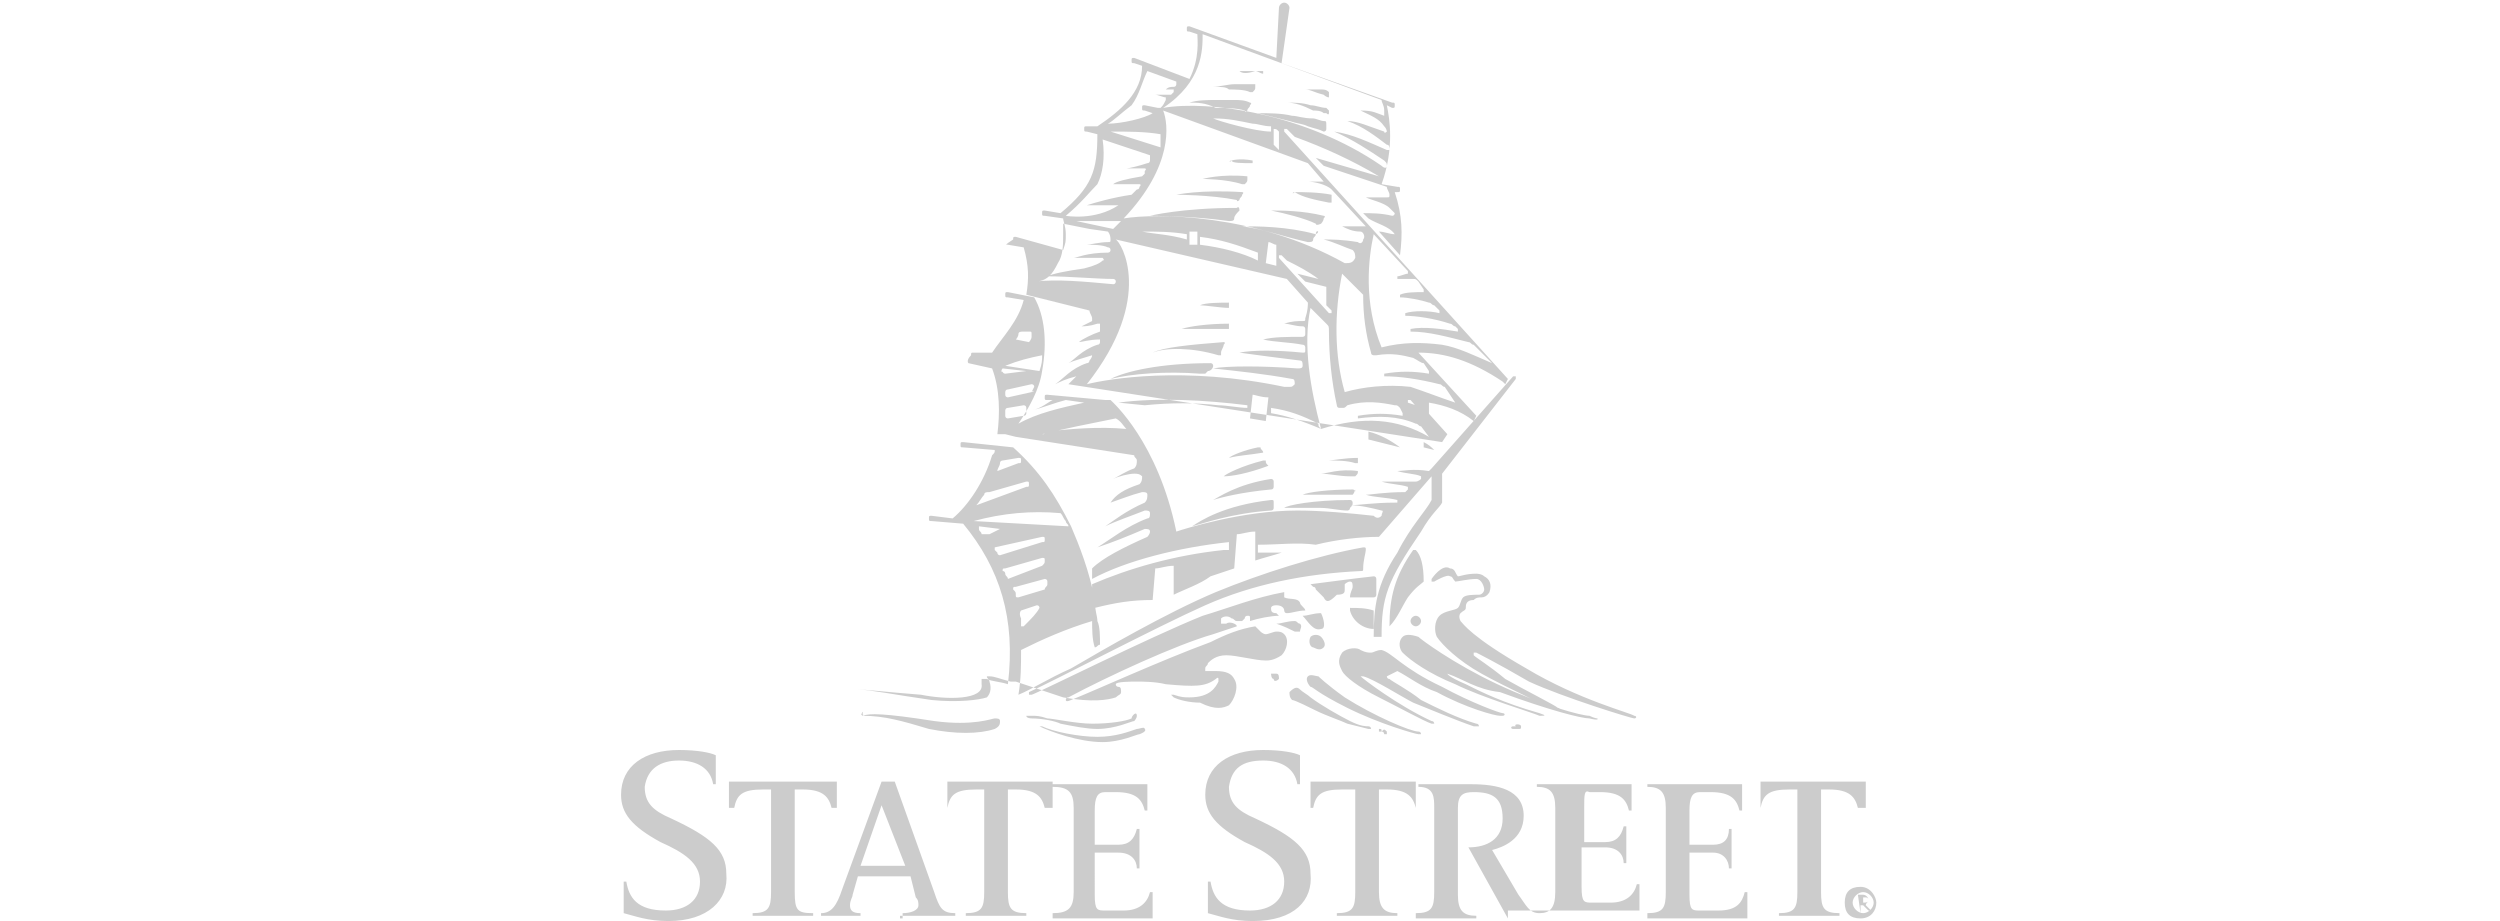 <?xml version="1.0" encoding="utf-8"?>
<!-- Generator: Adobe Illustrator 26.0.1, SVG Export Plug-In . SVG Version: 6.00 Build 0)  -->
<svg version="1.1" id="Layer_1" xmlns="http://www.w3.org/2000/svg" xmlns:xlink="http://www.w3.org/1999/xlink" x="0px" y="0px"
	 viewBox="0 0 95 35" style="enable-background:new 0 0 95 35;" xml:space="preserve">
<style type="text/css">
	.st0{fill:#CCCCCC;}
</style>
<g>
	<g>
		<g>
			<path class="st0" d="M49.2,7.3c0.3,0,0.9,0,1.4,0.1c0,0,0,0,0,0.1s0,0.1,0,0.2c0,0,0,0-0.1,0C50,7.6,49.5,7.5,49.2,7.3
				C49.1,7.4,49.1,7.3,49.2,7.3L49.2,7.3z M50,8.9c0,0.1-0.1,0.1-0.1,0.2c0,0.1-0.1,0.1-0.2,0.1C48.8,9,48,8.7,47.2,8.6l0,0
				c0.6,0,1.7,0,2.8,0.3C50,8.7,50.2,8.8,50,8.9L50,8.9z M47.1,8c-0.1,0.1-0.2,0.2-0.2,0.3c0,0.1-0.1,0.1-0.2,0.1
				c-1.4-0.2-3-0.2-3-0.2c-0.1,0-0.1,0,0,0c0,0,1.2-0.3,3.3-0.3C47.1,7.8,47.1,8,47.1,8L47.1,8z M43.8,13.4c0.4-0.2,1.4-0.3,2.7-0.4
				c0,0,0.1,0,0,0.1c0,0.1-0.1,0.2-0.1,0.3v0.1c0,0,0,0-0.1,0C45.3,13.2,44.3,13.2,43.8,13.4L43.8,13.4L43.8,13.4z M48.3,8
				c0.4,0,1.2,0,2,0.2c0,0,0.1,0,0,0.1c0,0.1-0.1,0.2-0.1,0.2S50,8.6,50,8.5C49.6,8.3,48.8,8.1,48.3,8L48.3,8L48.3,8z M42.2,14.4
				L42.2,14.4c0.6-0.3,1.9-0.6,3.8-0.6c0.1,0,0.1,0.1,0.1,0.1c0,0.1-0.1,0.2-0.2,0.2l-0.1,0.1c0,0-0.1,0-0.2,0
				C44.3,14.1,43,14.2,42.2,14.4L42.2,14.4z M45.7,6.8c0,0,0.7-0.2,1.7-0.1c0,0,0,0,0,0.1s0,0.1-0.1,0.2c0,0,0,0-0.1,0
				C46.6,6.8,45.7,6.8,45.7,6.8L45.7,6.8L45.7,6.8z M48.9,3.9c0.3,0,0.6,0,0.9,0.1c0.2,0,0.4,0.1,0.6,0.1l0.1,0.1v0.1
				c0,0,0,0.1-0.1,0h-0.1l0,0c-0.1-0.1-0.3-0.1-0.4-0.1l0,0C49.5,4,49.2,3.9,48.9,3.9C48.8,3.9,48.8,3.9,48.9,3.9L48.9,3.9z
				 M46.8,6.1c0,0,0.3-0.1,0.8,0l0,0v0.1l0,0C47.2,6.2,46.8,6.2,46.8,6.1C46.7,6.2,46.7,6.1,46.8,6.1L46.8,6.1z M49.6,3.4
				c0.1,0,0.3,0,0.6,0c0.1,0,0.2,0,0.3,0.1c0,0,0,0,0,0.1v0.1l0,0l0,0c-0.1,0-0.2-0.1-0.2-0.1C49.9,3.5,49.8,3.4,49.6,3.4L49.6,3.4
				L49.6,3.4z M47.1,2.7c0.1,0,0.3,0,0.6,0c0.1,0,0.2,0,0.3,0l0,0v0.1l0,0c-0.1,0-0.2-0.1-0.3-0.1C47.4,2.8,47.2,2.8,47.1,2.7
				L47.1,2.7L47.1,2.7z M44.9,12.5c0.3-0.1,1-0.2,1.8-0.2l0,0c0,0.1,0,0.1,0,0.2l0,0l0,0C46,12.5,45.2,12.5,44.9,12.5L44.9,12.5
				L44.9,12.5z M44.7,7.4c0,0,0.9-0.2,2.5-0.1c0,0,0.1,0,0,0.1c0,0.1-0.1,0.1-0.1,0.2c0,0-0.1,0.1-0.1,0C46,7.4,44.7,7.4,44.7,7.4
				C44.6,7.4,44.6,7.4,44.7,7.4L44.7,7.4z M50.4,4.8v0.1C50.4,5,50.3,5,50.3,5c-0.2-0.1-0.3-0.1-0.6-0.2c-0.2-0.1-0.4-0.1-0.7-0.2
				c-0.4-0.1-0.8-0.2-1.2-0.3l0,0c0.4,0,0.9,0,1.3,0.1c0.2,0,0.4,0.1,0.8,0.1c0.1,0,0.3,0.1,0.4,0.1C50.4,4.6,50.4,4.6,50.4,4.8
				L50.4,4.8z M50.3,22.7c-0.1-0.1-0.2-0.2-0.3-0.3c0,0,0-0.1-0.1-0.1c0,0,0,0-0.1-0.1c0.8-0.1,1.5-0.2,2.4-0.3
				c0.1,0,0.1,0.1,0.1,0.1l0,0c0,0.1,0,0.2,0,0.3c0,0.1,0,0.2,0,0.3c0,0,0,0.1-0.1,0.1c-0.3,0-0.6,0-0.9,0c0-0.2,0.1-0.3,0.1-0.4
				c0-0.1,0-0.2-0.1-0.2c-0.1,0-0.2,0.1-0.2,0.1c0,0.1,0,0.2,0,0.2c0,0.1,0,0.2-0.3,0.2C50.5,22.9,50.4,22.9,50.3,22.7L50.3,22.7z
				 M33.5,30.6l-0.8,2.3h1.7L33.5,30.6L33.5,30.6z M25.4,35c-0.8,0-1.3-0.2-1.7-0.3v-1.2h0.1c0.1,0.6,0.4,1.1,1.5,1.1
				c0.8,0,1.3-0.4,1.3-1.1s-0.6-1.1-1.5-1.5c-1.1-0.6-1.5-1.1-1.5-1.8c0-1.1,0.9-1.7,2.2-1.7c0.7,0,1.2,0.1,1.4,0.2v1.1h-0.1
				c-0.1-0.6-0.6-0.9-1.3-0.9s-1.2,0.3-1.3,1c0,0.6,0.3,0.9,1,1.2c1.5,0.7,2.1,1.2,2.1,2.1C27.7,34.2,26.9,35,25.4,35L25.4,35z
				 M31.6,30.7c-0.1-0.4-0.3-0.7-1.1-0.7h-0.3v3.9c0,0.7,0.1,0.8,0.7,0.8v0.1h-2.3v-0.1c0.6,0,0.7-0.2,0.7-0.8V30H29
				c-0.8,0-1,0.2-1.1,0.7h-0.2v-1h4.1v1L31.6,30.7L31.6,30.7z M34.3,34.9v-0.2c0.3,0,0.6-0.1,0.6-0.3c0-0.1,0-0.2-0.1-0.3l-0.2-0.8
				h-2l-0.2,0.7c0,0.1-0.1,0.2-0.1,0.4c0,0.2,0.1,0.3,0.4,0.3v0.1h-1.5v-0.1c0.4,0,0.6-0.3,0.8-0.9l1.5-4.1H34l1.5,4.2
				c0.2,0.6,0.3,0.8,0.8,0.8v0.1h-2.1V34.9z M39.7,30.7c-0.1-0.4-0.3-0.7-1.1-0.7h-0.3v3.9c0,0.6,0.1,0.8,0.7,0.8v0.1h-2.3v-0.1
				c0.6,0,0.7-0.2,0.7-0.8V30h-0.3c-0.8,0-1,0.2-1.1,0.7l0,0v-1h4v1L39.7,30.7L39.7,30.7z M40,34.9v-0.2c0.6,0,0.8-0.2,0.8-0.8v-3.2
				c0-0.6-0.2-0.8-0.8-0.8v-0.1h3.6v1h-0.1c-0.1-0.4-0.3-0.7-1.1-0.7H42c-0.3,0-0.4,0.2-0.4,0.7v1.3h0.9c0.4,0,0.6-0.2,0.7-0.6h0.1
				V33h-0.1c0-0.3-0.2-0.6-0.7-0.6h-0.9V34c0,0.6,0.1,0.6,0.4,0.6h0.7c0.6,0,0.9-0.3,1-0.7h0.1v1L40,34.9L40,34.9z M47.6,35
				c-0.8,0-1.3-0.2-1.7-0.3v-1.2h0.1c0.1,0.6,0.4,1.1,1.5,1.1c0.8,0,1.3-0.4,1.3-1.1s-0.6-1.1-1.5-1.5c-1.1-0.6-1.5-1.1-1.5-1.8
				c0-1.1,0.9-1.7,2.2-1.7c0.7,0,1.2,0.1,1.4,0.2v1.1h-0.1c-0.1-0.6-0.6-0.9-1.3-0.9c-0.8,0-1.2,0.3-1.3,1c0,0.6,0.3,0.9,1,1.2
				c1.5,0.7,2.1,1.2,2.1,2.1C49.9,34.2,49.2,35,47.6,35L47.6,35z M53.8,30.7c-0.1-0.4-0.3-0.7-1.1-0.7h-0.3v3.9
				c0,0.6,0.2,0.8,0.7,0.8v0.1h-2.3v-0.1c0.6,0,0.7-0.2,0.7-0.8V30H51c-0.8,0-1,0.2-1.1,0.7h-0.1v-1h4L53.8,30.7L53.8,30.7
				L53.8,30.7z M57.3,34.9l-1.5-2.7c0.7,0,1.3-0.3,1.3-1.1c0-0.8-0.4-1-1.1-1c-0.4,0-0.6,0.1-0.6,0.6V34c0,0.6,0.2,0.8,0.7,0.8v0.1
				h-2.3v-0.2c0.6,0,0.7-0.2,0.7-0.8v-3.2c0-0.4,0-0.8-0.6-0.8v-0.1h2c1,0,2,0.2,2,1.2c0,0.9-0.8,1.2-1.2,1.3l1,1.7
				c0.3,0.4,0.4,0.7,0.8,0.7c0.4,0,0.6-0.2,0.6-0.8v-3.2c0-0.6-0.2-0.8-0.7-0.8v-0.1H62v1h-0.1c-0.1-0.4-0.3-0.7-1.1-0.7h-0.4
				c-0.2-0.1-0.2,0.1-0.2,0.6V32H61c0.4,0,0.6-0.2,0.7-0.6h0.1v1.4h-0.1c0-0.3-0.2-0.6-0.7-0.6h-0.9v1.5c0,0.6,0.1,0.6,0.4,0.6h0.7
				c0.6,0,0.9-0.3,1-0.7h0.1v1h-5L57.3,34.9L57.3,34.9z M62.6,34.9v-0.2c0.6,0,0.7-0.2,0.7-0.8v-3.2c0-0.6-0.2-0.8-0.7-0.8v-0.1h3.6
				v1h-0.1c-0.1-0.4-0.3-0.7-1.1-0.7h-0.4c-0.3,0-0.4,0.2-0.4,0.7v1.3h0.9c0.4,0,0.6-0.2,0.6-0.6h0.1V33h-0.1c0-0.3-0.2-0.6-0.6-0.6
				h-0.9V34c0,0.6,0.1,0.6,0.4,0.6h0.7c0.7,0,0.9-0.3,1-0.7h0.1v1L62.6,34.9L62.6,34.9z M70.6,30.7c-0.1-0.4-0.3-0.7-1.1-0.7h-0.3
				v3.9c0,0.6,0.1,0.8,0.7,0.8v0.1h-2.3v-0.1c0.6,0,0.7-0.2,0.7-0.8V30h-0.3c-0.8,0-1,0.2-1.1,0.7l0,0v-1h4v1L70.6,30.7L70.6,30.7z
				 M70.8,34.3c0.1,0,0.2,0,0.2-0.1s-0.1-0.1-0.1-0.1h-0.1V34.3L70.8,34.3 M70.7,34.7L70.7,34.7L70.6,34h0.2c0.1,0,0.2,0.1,0.2,0.2
				c0,0.1-0.1,0.1-0.1,0.2l0.2,0.2H71l-0.2-0.2h-0.1L70.7,34.7L70.7,34.7z M70.4,34.3c0,0.2,0.2,0.4,0.4,0.4s0.4-0.2,0.4-0.4
				c0-0.2-0.2-0.4-0.4-0.4S70.4,34.1,70.4,34.3L70.4,34.3z M71.3,34.3c0,0.3-0.2,0.6-0.6,0.6s-0.6-0.2-0.6-0.6s0.2-0.6,0.6-0.6
				S71.3,34.1,71.3,34.3L71.3,34.3z M49.4,26.2c0.1,0.1,0.3,0.2,0.4,0.3c0.4,0.3,1.1,0.7,1.5,0.9c0.4,0.2,0.6,0.2,0.7,0.2
				c0,0,0.1,0,0.1,0.1H52c0,0-0.4-0.1-0.8-0.2C51,27.4,50.4,27.2,50,27c-0.2-0.1-0.8-0.4-0.9-0.4c-0.1-0.1-0.1-0.2-0.1-0.3
				C49.2,26.1,49.3,26.1,49.4,26.2L49.4,26.2z M52.7,25.7c0,0,0,0.1,0.1,0.1c0.1,0.1,0.7,0.4,1.2,0.8c0.6,0.3,1.4,0.7,2.1,0.9
				c0.1,0,0.1,0.1,0.1,0.1s-0.1,0-0.2,0c-0.6-0.2-1.8-0.7-2.3-0.9c-0.4-0.2-1.5-0.9-1.9-1h-0.1l0,0c0.1,0.1,1.4,1.1,2.7,1.7
				c0.1,0,0.1,0.1,0.1,0.1h-0.1c-0.3-0.1-1.2-0.6-2-1c-0.8-0.4-1.3-0.8-1.4-1c-0.1-0.2-0.2-0.4,0-0.7c0.2-0.2,0.6-0.2,0.7-0.1
				c0.2,0.1,0.3,0.1,0.4,0.1s0.2-0.1,0.4-0.1c0.4,0.1,0.8,0.7,2.3,1.4c1.1,0.6,2.2,1,2.3,1c0.1,0,0.1,0.1,0,0.1H57
				c-0.2,0-1.3-0.3-2.4-0.9c-0.6-0.2-1.1-0.6-1.5-0.8C52.7,25.7,52.7,25.7,52.7,25.7L52.7,25.7z M57.8,27.6
				C57.9,27.6,57.9,27.6,57.8,27.6c0,0.1,0,0.1-0.1,0.1c-0.1,0-0.2,0-0.2,0c-0.1,0-0.1-0.1,0-0.1h0.1C57.5,27.5,57.8,27.5,57.8,27.6
				L57.8,27.6z M45.6,11.6c0.2-0.1,0.8-0.1,1.1-0.1l0,0c0,0.1,0,0.1,0,0.2l0,0l0,0C46.4,11.7,45.8,11.6,45.6,11.6L45.6,11.6
				L45.6,11.6z M58,25.4c2,1.2,4,1.7,4.1,1.8c0.1,0,0.1,0.1,0,0.1s-2.7-0.8-4-1.4c-1.2-0.7-2-1.1-2-1.1c-0.1,0-0.1,0-0.1,0v0.1
				c0.1,0.1,0.6,0.4,1.2,0.9c0.7,0.4,1.9,1,2,1.1c0.1,0,0.1,0.1,0,0.1s-2-0.9-2.9-1.4s-1.5-1.1-1.7-1.4c-0.1-0.2-0.1-0.6,0.1-0.8
				c0.2-0.2,0.6-0.2,0.7-0.3c0.1-0.1,0.1-0.3,0.2-0.4c0.1-0.1,0.4-0.1,0.6-0.1c0.1,0,0.2-0.1,0.2-0.2S56.3,22,56.1,22
				c-0.3,0-0.7,0.1-0.8,0.1c-0.1-0.1-0.1-0.2-0.2-0.2c-0.1-0.1-0.6,0.2-0.6,0.2h-0.1V22c0,0,0.4-0.6,0.7-0.4c0.2,0,0.2,0.2,0.3,0.3
				c0.1,0,0.3-0.1,0.7-0.1c0,0,0.2,0,0.3,0.1c0.2,0.1,0.3,0.3,0.2,0.6c0,0-0.1,0.2-0.3,0.2c-0.1,0-0.2,0-0.3,0.1
				c-0.3,0-0.3,0.2-0.3,0.3c0,0.1-0.1,0.1-0.2,0.2c0,0-0.1,0.1,0,0.3C55.6,23.7,55.9,24.2,58,25.4L58,25.4z M55,25.6
				c0,0,0,0.1,0.7,0.4c0.6,0.3,1.4,0.7,2.8,1.1c0.3,0.1,0.2,0.1,0,0.1c-0.2-0.1-2.2-0.7-3.2-1.2c-1-0.4-1.7-0.9-2-1.2
				c-0.1-0.1-0.2-0.4,0-0.6c0.1-0.1,0.3-0.1,0.6,0c0.1,0.1,1.3,1,3,1.8s3.2,1.2,3.5,1.2c0.2,0.1,0.3,0.1,0.3,0.1s0.1,0.1-0.3,0
				c-0.3,0-1.5-0.3-3.4-1C56.1,26.2,55.6,25.8,55,25.6L55,25.6L55,25.6z M49.2,24c-0.2-0.1-0.4-0.2-0.7-0.3c0.2,0,0.4-0.1,0.7-0.1
				c0.1,0,0.1,0.1,0.2,0.1c0.1,0.1,0,0.2,0,0.3C49.4,24,49.3,24,49.2,24L49.2,24z M54,23.6c0,0.1-0.1,0.2-0.2,0.2
				c-0.1,0-0.2-0.1-0.2-0.2c0-0.1,0.1-0.2,0.2-0.2C53.9,23.4,54,23.5,54,23.6L54,23.6z M49.8,24.2c0.1-0.1,0.3-0.1,0.4,0
				c0.1,0.1,0.2,0.3,0.1,0.4c-0.1,0.1-0.2,0.1-0.4,0C49.8,24.6,49.7,24.4,49.8,24.2L49.8,24.2z M54.1,22.1c-0.1,0.1-0.3,0.2-0.6,0.6
				c-0.2,0.3-0.4,0.8-0.7,1.1c0-1.1,0.2-1.9,0.9-2.9h0.1C54,21.1,54.1,21.5,54.1,22.1L54.1,22.1z M49.5,23.4c0.2,0,0.4-0.1,0.7-0.1
				c0.1,0.2,0.2,0.6,0,0.6C49.9,24,49.7,23.6,49.5,23.4L49.5,23.4z M46.1,3.3c0.2,0,0.6-0.1,0.8-0.1c0.1,0,0.3,0,0.4,0s0.2,0,0.4,0
				c0,0,0,0,0,0.1c0,0.1,0,0.1-0.1,0.2c0,0,0,0-0.1,0c-0.2-0.1-0.6-0.1-0.8-0.1l0,0C46.6,3.3,46.4,3.3,46.1,3.3L46.1,3.3L46.1,3.3z
				 M52.2,23.2c0,0.2,0,0.4,0,0.7c-0.4,0-0.8-0.3-0.9-0.7l0,0v-0.1C51.6,23.1,51.9,23.1,52.2,23.2C52.2,23.1,52.2,23.2,52.2,23.2
				L52.2,23.2z M40.2,10c0.2-0.3,0.2-0.7,0.2-1.1c0-0.2,0-0.3,0-0.4l1,0.2l0,0l0.7,0.1c0,0,0.1,0.1,0.1,0.3c0,0.1,0,0.1-0.1,0.1
				c-0.3,0-0.7,0.1-0.8,0.1l0,0c0.2,0,0.6,0,0.8,0.1c0.1,0,0.1,0.1,0.1,0.1l0,0c0,0.1-0.1,0.1-0.1,0.1c-0.8,0-1.2,0.2-1.3,0.2l0,0
				c0.2,0,0.8,0,1.1,0c0,0,0.1,0.1,0,0.1c-0.1,0.1-0.3,0.2-0.7,0.3c-0.7,0.1-1.2,0.2-1.4,0.3l0,0c0.8,0,1.9,0.1,2.5,0.1
				c0,0,0.1,0,0.1,0.1c0,0,0,0.1-0.1,0.1l0,0c-1.1-0.1-2.1-0.2-3-0.1C39.8,10.7,40,10.4,40.2,10L40.2,10z M41.7,7
				c0.2-0.4,0.3-1,0.2-1.7l1.8,0.6c0,0.1,0,0.1,0,0.2c0,0,0,0.1-0.1,0.1c-0.3,0.1-0.7,0.2-0.8,0.2l0,0c0.2,0,0.6,0,0.7,0
				c0,0,0.1,0,0,0.1v0.1l-0.1,0.1c-0.6,0.1-1,0.2-1.1,0.3l0,0c0.3,0,0.7,0,1,0c0,0,0.1,0,0,0.1c0,0,0,0.1-0.1,0.1L43,7.4
				c-0.7,0.1-1.4,0.3-1.7,0.4l0,0c0.3,0,0.9,0,1.2,0l0,0c-0.9,0.6-2,0.4-2,0.4C41.1,7.7,41.4,7.3,41.7,7L41.7,7z M43,4
				c0.3-0.4,0.4-0.9,0.6-1.3l1.1,0.4l0,0v0.1c0,0,0,0.1-0.1,0.1c-0.1,0-0.2,0-0.3,0.1l0,0c0.1,0,0.2,0,0.3,0c0,0,0,0,0,0.1l0,0
				l-0.1,0.1c-0.2,0-0.4,0-0.6,0l0,0c0.1,0,0.3,0.1,0.4,0.1c0,0,0,0,0,0.1C44.2,4,44.2,4,44.1,4.1H44L43.5,4c-0.1,0-0.1,0-0.1,0.1
				s0,0.1,0.1,0.1l0.3,0.1l0,0c-0.3,0.2-1.2,0.4-1.7,0.4l0,0l0,0C42.3,4.6,42.6,4.3,43,4L43,4z M45.7,1.3l6.8,2.5
				c0,0.1,0.1,0.2,0.1,0.4s0,0.2,0,0.2c-0.3-0.1-0.4-0.2-0.9-0.2l0,0c0.4,0.2,0.7,0.3,0.9,0.6c0.1,0.1,0.1,0.2,0.1,0.2
				s-0.1,0.1-0.1,0c-0.6-0.2-1-0.4-1.4-0.4l0,0c0.6,0.2,1.1,0.6,1.5,0.9c0.1,0,0.1,0.1,0.1,0.2h-0.1c-0.7-0.3-1.3-0.6-2-0.7l0,0
				c0.7,0.3,1.3,0.7,1.9,1.1c0.1,0.1,0.1,0.1,0.1,0.2c0,0.1-0.1,0.1-0.2,0l0,0c-2.9-2-6.6-2.5-8.3-2.2C45.7,3.1,45.7,1.9,45.7,1.3
				L45.7,1.3z M48.4,5.5V4.9c0.1,0,0.1,0,0.2,0.1v0.7L48.4,5.5L48.4,5.5z M46.1,4.5C46.1,4.5,46.2,4.5,46.1,4.5c0.6,0,1,0.1,1.5,0.2
				c0.2,0,0.4,0.1,0.7,0.1l0,0v0.2C47.7,5,46.3,4.6,46.1,4.5C46.2,4.6,46.1,4.5,46.1,4.5L46.1,4.5z M44.1,5.6l-1.9-0.6
				c0.7,0,1.3,0,1.9,0.1C44.1,5.3,44.1,5.4,44.1,5.6L44.1,5.6z M49.7,6.2l0.6,0.7c-0.2,0-0.4,0-0.6,0l0,0c0.2,0,0.7,0.1,0.9,0.3
				l1.3,1.4l0,0l0,0l0,0c-0.3,0-0.7,0-0.9,0l0,0c0.2,0.1,0.4,0.2,0.7,0.2c0.1,0,0.2,0.2,0.1,0.3c0,0.1-0.1,0.2-0.2,0.1
				c-0.6-0.1-1-0.1-1.3-0.1l0,0c0.4,0.1,0.8,0.3,1.1,0.4c0.1,0.1,0.1,0.2,0.1,0.3C51.4,10,51.3,10,51.1,10c-3.4-1.9-7.2-1.9-8.4-1.7
				c1.9-2,1.7-3.6,1.5-4.1L49.7,6.2L49.7,6.2z M52.2,8.9l1.3,1.4v0.1c-0.1,0-0.3,0.1-0.4,0.1v0.1c0.2,0,0.4,0,0.6,0
				c0.1,0,0.1,0,0.2,0.1l0.2,0.3v0.1c-0.3,0-0.7,0-0.9,0.1v0.1c0.3,0,0.8,0.1,1.1,0.2c0.1,0,0.1,0.1,0.2,0.1l0.2,0.2v0.1
				c-0.4-0.1-1-0.1-1.3,0v0.1c0.4,0,1.1,0.1,1.7,0.3c0.1,0,0.1,0.1,0.2,0.1l0.1,0.1v0.1c-0.6-0.1-1.3-0.2-1.8-0.1v0.1
				c0.7,0,1.4,0.2,2.2,0.4c0.1,0,0.1,0.1,0.2,0.1l0.7,0.7l0,0l0,0c-0.7-0.3-1.3-0.6-1.9-0.7c-0.8-0.1-1.5-0.1-2.3,0.1
				C51.8,11.5,52,9.8,52.2,8.9L52.2,8.9z M54.1,13.8l0.2,0.3v0.1c-0.6-0.1-1.1-0.1-1.7,0v0.1c0.6,0,1.3,0.1,2.1,0.3
				c0.1,0,0.1,0.1,0.2,0.1l0.4,0.6c-0.6-0.2-1.1-0.4-1.7-0.6c-0.9-0.1-1.8,0-2.5,0.2c-0.4-1.4-0.4-3-0.1-4.5l0.8,0.8
				c0,0.8,0.1,1.5,0.3,2.2c0,0.1,0.1,0.1,0.1,0.1h0.1c0.6-0.1,1,0,1.4,0.1C53.9,13.7,54,13.8,54.1,13.8L54.1,13.8z M53.8,16.1
				c0.1,0,0.1,0.1,0.2,0.1l0.3,0.4c-1.2-0.7-2.5-0.8-4.1-0.3c-0.4-1.5-0.7-3.2-0.4-4.6l0.6,0.6c0.1,0.1,0.1,0.1,0.1,0.3
				c0,0.9,0.1,1.9,0.3,2.8c0,0,0,0.1,0.1,0.1H51c0.1,0,0.1,0,0.2-0.1c0.7-0.2,1.3-0.1,1.8,0c0.1,0,0.1,0,0.2,0.1l0.1,0.2v0.1
				c-0.6-0.1-1.1-0.1-1.7,0v0.1C52.4,15.8,53.1,15.8,53.8,16.1L53.8,16.1z M54.1,17c0,0,0-0.1,0-0.2c0.2,0.1,0.3,0.2,0.4,0.3
				L54.1,17L54.1,17z M52,16.7c0-0.1,0-0.2,0-0.3c0.4,0.1,0.8,0.3,1.2,0.6L52,16.7L52,16.7z M48.3,15.7v-0.2
				c0.7,0.1,1.2,0.3,1.8,0.6c0,0.1,0,0.1,0.1,0.2C49.5,16,48.9,15.8,48.3,15.7L48.3,15.7z M48.1,16l-0.6-0.1l0.1-0.9
				c0.1,0,0.3,0.1,0.6,0.1L48.1,16L48.1,16z M47.4,15.5c-0.3,0-0.8-0.1-1.1-0.1c-0.9-0.1-1.8-0.1-2.8,0l-1-0.1
				c1.5-0.2,3.3-0.1,4.9,0.1L47.4,15.5L47.4,15.5z M49.6,10.7l0.8,0.2l0,0c0,0.2,0,0.4,0,0.7l0.2,0.2v0.1h-0.1l-1.9-2.1V9.7h0.1
				l0.2,0.2c0.4,0.2,0.8,0.4,1.2,0.7l-0.8-0.2L49.6,10.7L49.6,10.7z M48.1,10l0.1-0.8c0.1,0,0.2,0.1,0.3,0.1v0.8L48.1,10L48.1,10z
				 M45.6,9.3V9c0.8,0.1,1.4,0.3,2.2,0.6v0.3C47.2,9.6,46.4,9.4,45.6,9.3L45.6,9.3z M45.2,9.4V8.8c0.1,0,0.2,0,0.3,0v0.3l0,0v0.2
				H45.2L45.2,9.4z M43.4,8.8c0.6,0,1.1,0,1.7,0.1v0.2C44.4,8.9,43.9,8.9,43.4,8.8L43.4,8.8z M42.3,8.7l-1.4-0.3c0.6,0,1.1,0,1.7,0
				C42.5,8.5,42.4,8.6,42.3,8.7L42.3,8.7z M42.4,9.1L42.4,9.1L42.4,9.1l6.5,1.5l0.8,0.9c0,0.1,0,0.3-0.1,0.6c0,0.1,0,0.1-0.1,0.1
				c-0.2,0-0.4,0-0.7,0.1l0,0c0.2,0,0.4,0.1,0.7,0.1c0.1,0,0.1,0.1,0.1,0.1c0,0.1,0,0.1,0,0.2c0,0.1-0.1,0.1-0.1,0.1
				c-0.6,0-1.1,0-1.5,0.1l0,0c0.4,0.1,1,0.1,1.5,0.2c0.1,0,0.1,0.1,0.1,0.1v0.1c0,0.1,0,0.1-0.1,0.1c-1-0.1-1.9-0.1-2.4,0l0,0
				c0.7,0.1,1.5,0.2,2.3,0.3c0.1,0,0.1,0.1,0.1,0.2c0,0.1-0.1,0.1-0.2,0.1c-1.3-0.1-2.7-0.1-3.2,0l0,0c0.9,0.1,1.9,0.2,3,0.4
				c0.1,0,0.1,0.1,0.1,0.2l0,0c-0.1,0.1-0.1,0.1-0.2,0.1c-0.1,0-0.1,0-0.2,0c-3.8-0.8-6.7-0.3-7.5-0.1C43.9,11.3,42.6,9.2,42.4,9.1
				L42.4,9.1z M38.3,9.3l0.6,0.1c0.2,0.7,0.2,1.2,0.1,1.8l2.4,0.6l0,0c0,0.1,0.1,0.2,0.1,0.3v0.1c-0.2,0.1-0.4,0.2-0.4,0.2l0,0
				c0.1,0,0.3,0,0.6-0.1h0.1c0,0.1,0,0.1,0,0.2v0.1c-0.3,0.1-0.7,0.3-0.8,0.4l0,0c0.1,0,0.4-0.1,0.8-0.1c0,0,0.1,0,0,0V13
				c0,0,0,0.1-0.1,0.1c-0.6,0.2-0.9,0.6-1.1,0.7l0,0c0.2-0.1,0.6-0.2,0.9-0.3l0,0c0,0.1-0.1,0.2-0.1,0.2s0,0.1-0.1,0.1
				c-0.6,0.2-0.9,0.6-1.2,0.8l0,0c0.2-0.1,0.4-0.2,0.8-0.3l0,0c-0.1,0.1-0.2,0.2-0.3,0.3l14.2,2.2l0.2-0.3l-0.9-1l0,0l-0.6-0.2v-0.1
				h0.1l0.7,0.8c0-0.2,0-0.4,0-0.7c0.6,0.1,1.2,0.3,1.7,0.7L56,16l0.1-0.2l-2.2-2.4c1,0,2,0.3,3.2,1.1l0.1,0.1l0.1-0.2L48.8,5V4.9
				h0.1l0.3,0.3c1.1,0.4,2.2,0.9,3.2,1.5L50,6l0.3,0.3l2.4,0.8c0,0.1,0.1,0.2,0.1,0.3c0,0.1,0,0.1-0.1,0.1c-0.3,0-0.7,0-0.8,0l0,0
				c0.2,0.1,0.7,0.2,0.9,0.4L53,8.1l0,0c0,0,0,0.1-0.1,0.1c-0.4-0.1-0.8-0.1-1.1-0.1L52,8.3c0.3,0.2,0.8,0.3,1,0.6l0,0l0,0l0,0
				c-0.2,0-0.4-0.1-0.6-0.1l0.8,0.9c0.1-0.8,0.1-1.5-0.2-2.4h0.1c0.1,0,0.1,0,0.1-0.1s0-0.1-0.1-0.1l-0.6-0.1
				C53,5.6,52.8,4.5,52.7,4l0.2,0.1C53,4.1,53,4.1,53,4c0-0.1,0-0.1-0.1-0.1l-4.2-1.5l0.3-2.1c0-0.1-0.1-0.2-0.2-0.2
				c-0.1,0-0.2,0.1-0.2,0.2l-0.1,1.9l-3.3-1.2c-0.1,0-0.1,0-0.1,0.1s0,0.1,0.1,0.1l0.3,0.1c0,0.2,0.1,0.9-0.3,1.7l-2.1-0.8
				c-0.1,0-0.1,0-0.1,0.1c0,0.1,0,0.1,0.1,0.1l0.3,0.1c0,1-0.8,1.7-1.7,2.3h-0.4c-0.1,0-0.1,0-0.1,0.1s0,0.1,0.1,0.1l0.4,0.1
				c0,1.4-0.2,2-1.4,3L39.7,8c-0.1,0-0.1,0-0.1,0.1c0,0.1,0,0.1,0.1,0.1l0.7,0.1c0,0.1,0.1,0.3,0.1,0.6s0,0.3-0.1,0.6L38.6,9
				c-0.1,0-0.1,0-0.1,0.1C38.2,9.3,38.2,9.3,38.3,9.3L38.3,9.3z M48.5,25.6c0.1,0,0.1,0.1,0.1,0.2c-0.1,0.1-0.2,0.1-0.2,0
				c-0.1,0-0.1-0.2-0.1-0.2S48.4,25.6,48.5,25.6L48.5,25.6z M43.2,27.7c0.1,0,0.3-0.1,0.3,0c0.1,0.1-0.2,0.2-0.2,0.2
				c-0.1,0-0.7,0.3-1.4,0.3c-0.9,0-2-0.4-2.4-0.6l0,0c0,0,0,0,0.1,0C40,27.8,41,28,41.7,28C42.4,28,42.9,27.8,43.2,27.7L43.2,27.7z
				 M52.5,27.8h-0.1c0,0,0,0,0-0.1l0,0C52.5,27.7,52.5,27.7,52.5,27.8c0.1-0.1,0.1-0.1,0.2,0c0,0,0,0,0,0.1c0,0,0,0-0.1,0
				C52.6,27.9,52.6,27.8,52.5,27.8L52.5,27.8z M38.8,23.2l0.6-0.2c0,0,0.1,0,0.1,0.1c-0.1,0.2-0.3,0.4-0.6,0.7h-0.1
				c0-0.1,0-0.2,0-0.3C38.7,23.3,38.8,23.2,38.8,23.2L38.8,23.2z M38.7,22.7c-0.1,0-0.1,0-0.1-0.1s0-0.1-0.1-0.2
				c0-0.1,0-0.1,0.1-0.1l1.1-0.3c0,0,0.1,0,0.1,0.1v0.1c0,0.1-0.1,0.1-0.1,0.2L38.7,22.7L38.7,22.7z M38.2,21.8c0,0,0-0.1-0.1-0.1
				c0-0.1,0-0.1,0.1-0.1l1.4-0.4c0.1,0,0.1,0,0.1,0.1l0,0c0,0.1,0,0.1-0.1,0.2L38.3,22C38.3,21.9,38.2,21.9,38.2,21.8L38.2,21.8z
				 M37.9,21l-0.1-0.1v-0.1l1.8-0.4c0.1,0,0.1,0,0.1,0.1l0,0c0,0.1,0,0.1-0.1,0.1L38,21.1C38,21.1,37.9,21.1,37.9,21L37.9,21z
				 M37.3,20.3c0-0.1-0.1-0.1-0.1-0.2V20l0.8,0.1l0,0l-0.4,0.2C37.5,20.3,37.5,20.3,37.3,20.3L37.3,20.3z M40.3,19.5
				c0.1,0.1,0.1,0.2,0.2,0.3c0,0.1,0.1,0.1,0.1,0.2L37,19.8C38.1,19.5,39.2,19.4,40.3,19.5L40.3,19.5z M37.1,19.2
				c0.1-0.1,0.2-0.3,0.3-0.4c0-0.1,0.1-0.1,0.2-0.1l1.4-0.4c0.1,0,0.1,0,0.1,0.1l0,0c0,0.1,0,0.1-0.1,0.1L37.1,19.2L37.1,19.2
				L37.1,19.2z M37.9,17.9c0-0.1,0.1-0.2,0.1-0.3c0-0.1,0.1-0.1,0.1-0.1l0.6-0.1c0.1,0,0.1,0,0.1,0.1l0,0c0,0.1,0,0.1-0.1,0.1
				L37.9,17.9C37.9,17.9,37.8,17.9,37.9,17.9L37.9,17.9z M46.7,26.8c0.2-0.2,0.4-0.7,0.2-1c-0.1-0.2-0.3-0.3-0.7-0.3
				c-0.2,0-0.2,0-0.3,0h-0.1v-0.1c0-0.1,0.1-0.1,0.1-0.2c0.1-0.1,0.3-0.3,0.7-0.3c0.4,0,1.1,0.2,1.5,0.2c0.1,0,0.3,0,0.6-0.2
				c0.2-0.2,0.3-0.6,0.1-0.8C48.7,24,48.6,24,48.5,24c-0.1,0-0.3,0.1-0.4,0.1c-0.1,0-0.2-0.1-0.2-0.1s-0.1-0.1-0.2-0.2
				c-0.6,0.1-1.1,0.3-1.7,0.6c-1.9,0.7-4.3,1.8-5.3,2.2c0,0-0.2,0.1-0.2,0c0,0,0-0.1,0.1-0.1c1.5-0.8,4.1-2,5.5-2.4
				c0.3-0.1,0.6-0.2,0.9-0.3c0-0.1-0.3-0.2-0.4-0.1c-0.1,0-0.2,0-0.2,0c0-0.1,0-0.1,0-0.2c0.1-0.1,0.3-0.1,0.4,0
				c0.1,0,0.1,0.1,0.2,0.1c0.1,0,0.2,0,0.2,0l0.1-0.1c0,0,0-0.1,0.1-0.1c0.1,0,0.1,0,0.1,0.1v0.1c0.3-0.1,0.8-0.2,1.1-0.2
				c0,0,0,0-0.1-0.1c-0.2,0-0.2-0.1-0.2-0.2c0,0,0-0.1,0.2-0.1c0.2,0,0.3,0.1,0.3,0.2c0,0,0,0.1,0.1,0.1l0,0c0.2,0,0.4-0.1,0.7-0.1
				c0-0.1-0.2-0.2-0.2-0.3c-0.1-0.2-0.4-0.1-0.6-0.2c0,0,0-0.1,0-0.2c-1.1,0.2-2.1,0.6-3.1,0.9c-2,0.8-6.4,3-6.5,3
				c-0.1,0-0.1,0-0.1,0s0,0,0-0.1c0.9-0.4,4.9-2.5,6.7-3.3s3.8-1.2,5.9-1.3c0.1,0,0.1,0,0.1-0.1c0-0.3,0.1-0.6,0.1-0.7
				c0-0.1,0-0.1-0.1-0.1c-1.7,0.3-3.9,1-5.6,1.7c-1.9,0.8-4.3,2.2-5.5,2.9c-0.9,0.4-1.5,0.8-2,1c0.1-0.6,0.1-1.1,0.1-1.7
				c0.8-0.4,1.7-0.8,2.7-1.1c0,0.3,0,0.7,0.1,1c0.1,0,0.1-0.1,0.2-0.1c0-0.3,0-0.7-0.1-0.9l0,0c0-0.2-0.1-0.4-0.1-0.8l0,0
				c-0.2-1.1-0.6-2.1-0.9-2.8c-0.6-1.2-1.2-2.1-2.2-3l-1.9-0.2c-0.1,0-0.1,0-0.1,0.1c0,0.1,0,0.1,0.1,0.1l1.2,0.1
				c0,0.1,0,0.1-0.1,0.2c-0.3,1-0.9,1.9-1.5,2.4l-0.8-0.1c-0.1,0-0.1,0-0.1,0.1s0,0.1,0.1,0.1l1.2,0.1c1.4,1.7,2,3.6,1.7,6.1l0,0
				c-0.3-0.1-0.6-0.1-0.8-0.2c-0.1,0-0.2,0-0.2,0v0.2c0.1,0.6-1.3,0.6-2.3,0.4c-1.3-0.1-2.1-0.2-2.4-0.2h-0.1c0,0,0,0,0.1,0
				c0.4,0,1.4,0.2,2.8,0.4c1,0.1,1.8,0,2.1-0.1c0.1-0.1,0.2-0.3,0.1-0.6c0-0.1-0.1-0.1-0.1-0.2h0.1c0.2,0,0.4,0.1,0.8,0.2
				c0,0,0,0,0.1,0l0,0c0,0,0,0,0.1,0l0,0l0,0l0,0l0,0l0,0c0.6,0.2,1.2,0.4,1.8,0.6c1.1,0.2,1.7,0.1,2,0c0.1-0.1,0.2-0.1,0.2-0.2
				s0-0.2-0.1-0.2c0,0-0.1,0-0.1-0.1c0-0.1,0.6-0.1,0.8-0.1c0.2,0,0.7,0,1.1,0.1c1.1,0.1,1.5,0.1,1.9-0.2c0,0,0.1-0.1,0.1,0v0.1
				c-0.1,0.2-0.3,0.6-1.1,0.6c-0.2,0-0.3,0-0.6-0.1h-0.1c0,0,0,0,0.1,0.1c0.2,0.1,0.6,0.2,1,0.2C46.2,27,46.5,26.9,46.7,26.8
				L46.7,26.8z M43.2,27.2c0,0.1-0.1,0.2-0.1,0.2c-0.1,0-0.7,0.3-1.4,0.3c-0.4,0-0.9-0.1-1.4-0.2c-0.2-0.1-0.7-0.2-1.1-0.2
				c0,0-0.2,0-0.2-0.1c0,0,0.1,0,0.2,0c0.2,0,0.3,0,0.6,0.1c0.2,0,1.1,0.2,1.7,0.2c0.7,0,1.3-0.1,1.5-0.2C43,27.2,43.2,27,43.2,27.2
				L43.2,27.2z M45.2,3.9c0.3-0.1,0.7-0.1,1-0.1c0.2,0,0.4,0,0.7,0c0.2,0,0.4,0,0.6,0.1c0,0,0.1,0,0,0.1c0,0.1-0.1,0.1-0.1,0.2
				c0,0-0.1,0.1-0.1,0c-0.3-0.1-0.8-0.1-1.1-0.1C45.8,3.9,45.5,3.9,45.2,3.9L45.2,3.9L45.2,3.9z M53.9,27.9c-0.1,0-1.5-0.4-2.7-1
				s-1.3-0.8-1.4-0.8c-0.1-0.1-0.2-0.3-0.1-0.4c0.1-0.1,0.3,0,0.4,0c0,0,0.3,0.3,1,0.8c1.1,0.7,2.5,1.3,2.8,1.3
				c0.1,0,0.1,0.1,0.1,0.1C54.1,27.9,54,27.9,53.9,27.9L53.9,27.9z M51.3,19c0.1,0,0.1,0.1,0.1,0.1c0,0.1,0,0.1-0.1,0.2
				c0,0.1-0.1,0.1-0.1,0.1c-0.3,0-0.7-0.1-1-0.1c-0.6,0-1,0-1.4,0l0,0C48.9,19.2,49.9,19,51.3,19L51.3,19z M46.7,17.4L46.7,17.4
				c0.1-0.1,0.6-0.3,1.1-0.4c0,0,0,0,0.1,0c0,0.1,0.1,0.1,0.1,0.2l0,0C47.4,17.3,47.1,17.3,46.7,17.4L46.7,17.4z M46.5,18.1
				c0.1-0.1,0.7-0.4,1.5-0.6h0.1c0,0.1,0,0.1,0.1,0.2l0,0C47.4,18,46.8,18.1,46.5,18.1L46.5,18.1L46.5,18.1z M51.4,18.8
				c-0.2,0-0.3,0-0.6,0c-0.4,0-0.9,0-1.3,0l0,0c0.2-0.1,1-0.2,1.9-0.2c0,0,0.1,0,0.1,0.1C51.5,18.5,51.5,18.7,51.4,18.8
				C51.5,18.8,51.4,18.8,51.4,18.8L51.4,18.8z M51.6,17.6L51.6,17.6c-0.1,0-0.1,0-0.1,0c-0.3-0.1-0.7-0.1-1-0.1l0,0
				c0.1,0,0.6-0.1,1.1-0.1l0,0C51.6,17.4,51.6,17.4,51.6,17.6L51.6,17.6z M46.1,19c0.2-0.1,0.9-0.6,2.2-0.8c0,0,0.1,0,0.1,0.1
				c0,0.1,0,0.2,0,0.2s0,0.1-0.1,0.1C47.2,18.7,46.4,18.9,46.1,19L46.1,19L46.1,19z M51.5,18.1c-0.1,0-0.1,0-0.2,0
				c-0.4,0-0.8-0.1-1.1-0.1l0,0c0.2,0,0.7-0.2,1.4-0.1l0,0C51.6,18,51.6,18,51.5,18.1C51.6,18.1,51.5,18.1,51.5,18.1L51.5,18.1z
				 M45.3,20c0.3-0.2,1.2-0.8,3-1c0.1,0,0.1,0,0.1,0.1c0,0.1,0,0.1,0,0.2s-0.1,0.1-0.1,0.1C46.8,19.5,45.7,19.9,45.3,20L45.3,20
				L45.3,20z M32.8,27.2C32.7,27.2,32.7,27,32.8,27.2C32.7,27,32.8,27,32.8,27.2c0.2-0.1,0.8-0.1,2.7,0.2c1.5,0.2,2.2-0.1,2.3-0.1
				s0.2,0,0.2,0.1c0,0.1,0,0.2-0.2,0.3c-0.6,0.2-1.5,0.2-2.5,0C34.3,27.4,33.6,27.2,32.8,27.2L32.8,27.2z M38.1,14l0.9,0.1l0,0
				l-0.8,0.1c0,0-0.1,0-0.1-0.1C38.1,14.2,38,14.1,38.1,14C38,14,38,14,38.1,14L38.1,14z M39.6,13.5c0,0.2,0,0.3-0.1,0.6l-1.3-0.2
				C38.7,13.7,39.1,13.6,39.6,13.5L39.6,13.5z M38.6,12.9c0.1-0.1,0.1-0.2,0.1-0.2c0-0.1,0.1-0.1,0.2-0.1h0.2c0.1,0,0.1,0,0.1,0.1
				c0,0,0,0,0,0.1S39.1,13,39.1,13L38.6,12.9C38.6,13,38.6,12.9,38.6,12.9L38.6,12.9z M39.2,14.9l-0.9,0.2c0,0-0.1,0-0.1-0.1v-0.1
				c0,0,0-0.1,0.1-0.1l0.9-0.2c0,0,0.1,0,0.1,0.1L39.2,14.9C39.3,14.8,39.3,14.9,39.2,14.9L39.2,14.9z M39,15.7L39,15.7
				c0,0.1-0.1,0.1-0.1,0.1l-0.6,0.1c0,0-0.1,0-0.1-0.1c0-0.1,0-0.1,0-0.2c0,0,0-0.1,0.1-0.1l0.6-0.1c0,0,0.1,0,0.1,0.1l0,0
				C39,15.6,39,15.7,39,15.7L39,15.7z M39.6,16.5c0.8-0.2,1.8-0.4,2.8-0.6c0.2,0.1,0.3,0.3,0.4,0.4c-1-0.1-2.2,0-3,0.1h-0.1
				C39.7,16.5,39.7,16.5,39.6,16.5C39.4,16.5,39.4,16.5,39.6,16.5L39.6,16.5z M36.8,13.8l0.9,0.2c0.3,0.8,0.3,1.7,0.2,2.5h0.3
				l0.4,0.1l0,0l4.5,0.7c0,0.1,0.1,0.1,0.1,0.2s0,0.2-0.1,0.3c-0.3,0.1-0.6,0.3-0.8,0.4l0,0c0.2-0.1,0.6-0.2,0.8-0.2
				c0.1,0,0.2,0,0.3,0.1l0,0c0,0.1,0,0.2-0.1,0.3c-0.6,0.2-0.9,0.4-1.1,0.7l0,0c0.3-0.1,0.8-0.3,1.2-0.4c0.1,0,0.2,0,0.2,0.1
				c0,0.1,0,0.2-0.1,0.3c-0.7,0.3-1.2,0.7-1.5,0.9l0,0c0.4-0.2,1-0.4,1.5-0.6c0.1,0,0.2,0,0.2,0.1c0,0.1,0,0.2-0.1,0.2
				c-0.8,0.3-1.4,0.8-1.9,1.1c0,0,0,0.1,0,0c0.6-0.2,1.1-0.4,1.8-0.7c0.1,0,0.2,0,0.2,0.1s-0.1,0.2-0.1,0.2
				c-0.9,0.4-1.7,0.8-2.1,1.2V22c1.3-0.7,3.3-1.2,5.2-1.4v0.3c-0.1,0-0.1,0-0.2,0c-1.9,0.2-3.6,0.7-5,1.3v0.1l0,0
				c0,0.2,0.1,0.6,0.1,0.8c0.8-0.2,1.4-0.3,2.2-0.3l0,0l0.1-1.2c0.2,0,0.4-0.1,0.7-0.1v1.1c0.4-0.2,1-0.4,1.4-0.7
				c0.3-0.1,0.6-0.2,0.9-0.3l0.1-1.3l0,0c0.2,0,0.4-0.1,0.7-0.1v0.8v0.3c0.3-0.1,0.7-0.2,1-0.3c-0.3,0-0.6,0-0.9,0v-0.3
				c0.8,0,1.5-0.1,2.2,0c0.8-0.2,1.7-0.3,2.4-0.3l2-2.3l0,0v0.8v0.1c-0.2,0.4-0.8,1-1.3,2c-0.8,1.2-0.9,2.1-0.9,3.2
				c0.1,0,0.1,0,0.2,0h0.1c0-1.5,0.2-2.1,1.5-4c0.4-0.7,0.7-0.9,0.8-1.1c0-0.1,0-0.1,0-0.2v-0.6V18l2.8-3.6v-0.1h-0.1l-3.1,3.5l0,0
				l-0.1,0.1c-0.6-0.1-1,0-1.2,0l0,0c0.3,0.1,0.7,0.1,0.9,0.2v0.1c0,0-0.1,0.1-0.2,0.1c-0.7,0-1.1,0-1.3,0l0,0
				c0.3,0.1,0.7,0.1,1,0.2v0.1l-0.1,0.1c-0.8,0-1.3,0.1-1.5,0.1l0,0c0.3,0.1,0.8,0.1,1.2,0.2c0,0,0,0,0,0.1l0,0H53
				c-0.8,0-1.4,0.1-1.7,0.1l0,0c0.4,0,0.8,0.1,1.2,0.2c0.1,0,0,0.1,0,0.2c-0.1,0.1-0.2,0.1-0.3,0c-0.9-0.1-2-0.2-2.9-0.2
				c-2.1,0-4.3,0.7-4.6,0.8c-0.7-3.4-2.4-4.9-2.5-5l0,0H42l0,0L39.8,15c-0.1,0-0.1,0-0.1,0.1c0,0.1,0,0.1,0.1,0.1H40
				c-0.2,0.1-0.4,0.3-0.8,0.4l0,0c0.4-0.1,0.9-0.3,1.3-0.4l0.7,0.1c-0.9,0.2-1.8,0.4-2.5,0.8c0.4-0.6,0.8-1.3,0.9-2
				c0.2-1.1,0.1-2.1-0.3-2.8l-1-0.2c-0.1,0-0.1,0-0.1,0.1c0,0.1,0,0.1,0.1,0.1l0.6,0.1c-0.2,0.8-0.8,1.4-1.2,2h-0.7
				c-0.1,0-0.1,0-0.1,0.1C36.7,13.7,36.8,13.8,36.8,13.8"/>
		</g>
	</g>
</g>
</svg>
